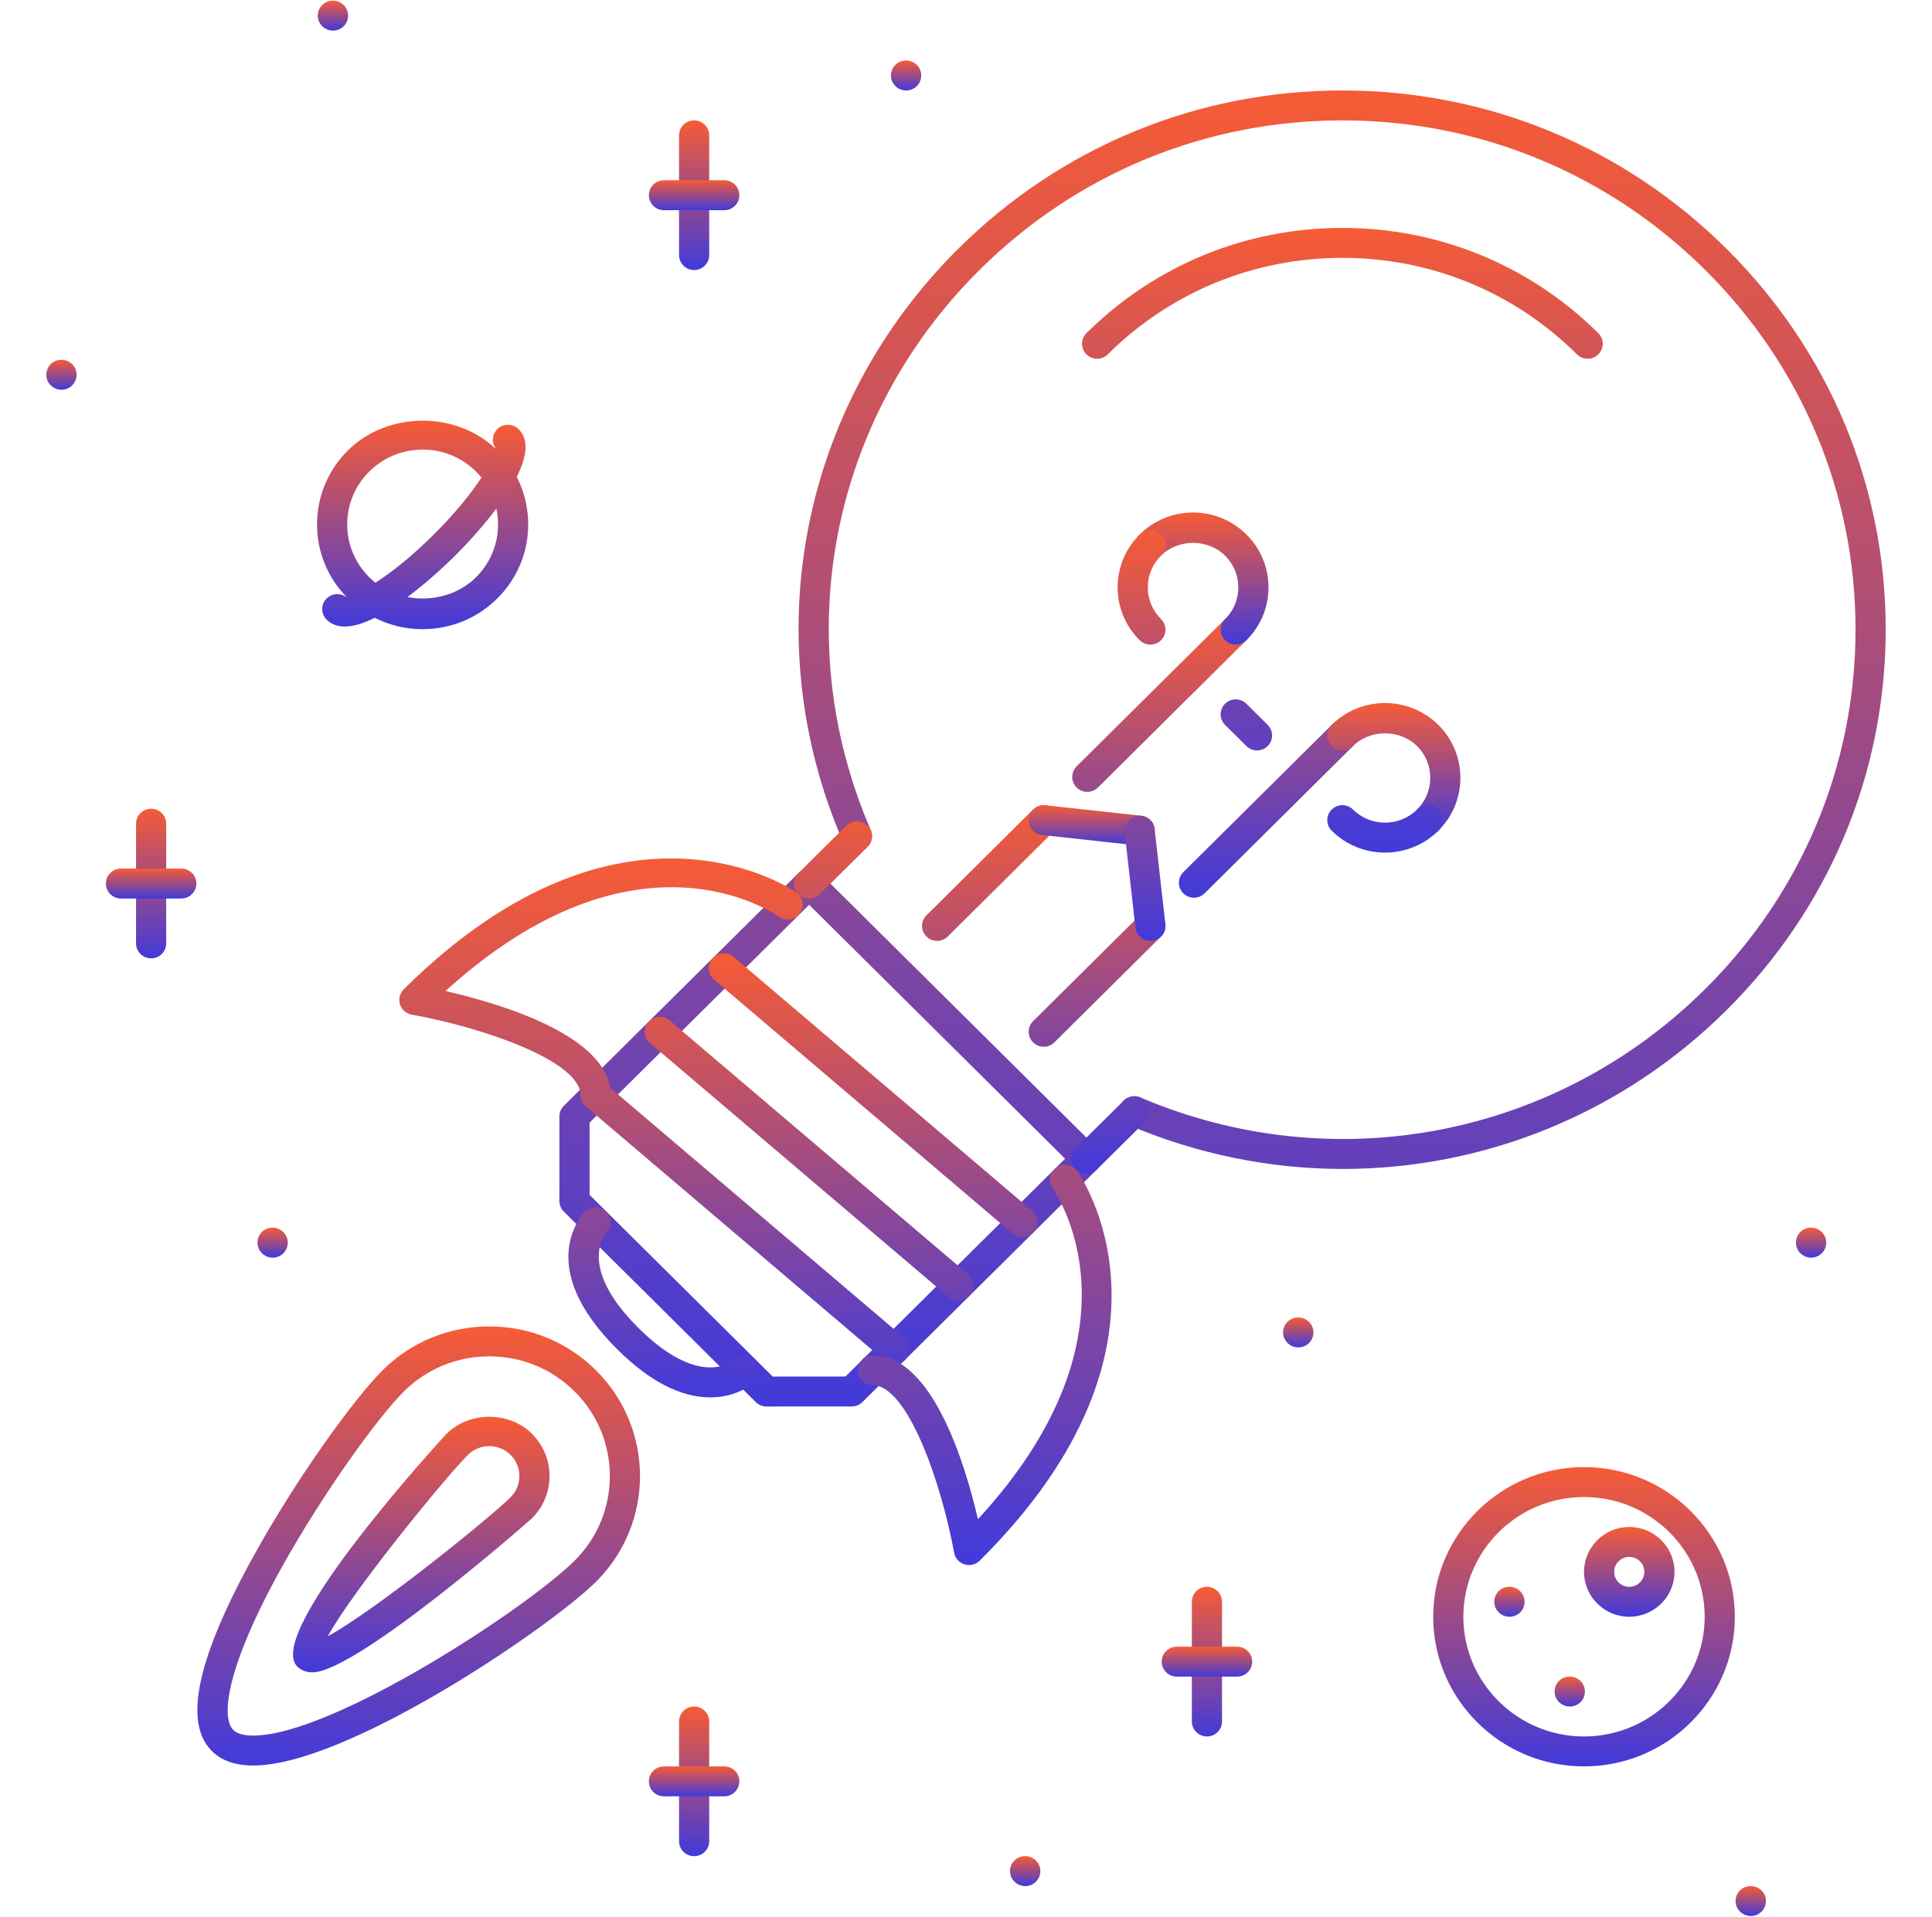 <svg width="129" height="128" viewBox="0 0 129 128" fill="none" xmlns="http://www.w3.org/2000/svg">
<path d="M89.673 78.064C84.852 78.064 79.984 77.1 75.343 75.121C75.098 75.017 74.904 74.82 74.805 74.574C74.706 74.328 74.709 74.053 74.814 73.809C75.035 73.302 75.625 73.072 76.138 73.287C89.067 78.798 103.867 75.96 113.842 66.061C120.323 59.629 123.894 51.097 123.894 42.035C123.894 32.975 120.324 24.443 113.843 18.014C107.36 11.582 98.76 8.039 89.63 8.039C80.499 8.039 71.899 11.582 65.418 18.014C55.432 27.922 52.578 42.615 58.149 55.449C58.247 55.691 58.246 55.962 58.145 56.203C58.045 56.444 57.854 56.637 57.612 56.74C57.37 56.843 57.098 56.849 56.852 56.755C56.607 56.661 56.408 56.476 56.298 56.239C50.4 42.649 53.421 27.09 63.994 16.601C70.857 9.791 79.96 6.041 89.63 6.041C99.299 6.041 108.404 9.791 115.267 16.601C122.128 23.408 125.908 32.442 125.908 42.036C125.908 51.631 122.128 60.665 115.265 67.475C108.285 74.403 99.071 78.064 89.673 78.064ZM51.177 93.928C51.045 93.928 50.914 93.902 50.792 93.852C50.67 93.802 50.559 93.728 50.465 93.635L37.646 80.913C37.553 80.821 37.478 80.711 37.428 80.589C37.377 80.468 37.351 80.338 37.351 80.207V74.555C37.351 74.424 37.377 74.294 37.428 74.173C37.478 74.051 37.553 73.941 37.646 73.849L53.313 58.303C53.407 58.21 53.518 58.137 53.64 58.086C53.762 58.036 53.893 58.01 54.025 58.01C54.158 58.01 54.288 58.036 54.411 58.086C54.533 58.137 54.644 58.21 54.737 58.303L73.252 76.675C73.346 76.767 73.42 76.878 73.471 76.999C73.522 77.12 73.548 77.25 73.548 77.381C73.548 77.513 73.522 77.642 73.471 77.764C73.42 77.885 73.346 77.995 73.252 78.088L57.584 93.631C57.395 93.819 57.139 93.924 56.873 93.924L51.178 93.928L51.177 93.928ZM39.365 79.793L51.594 91.929L56.455 91.925L71.117 77.381L54.026 60.422L39.366 74.969V79.793H39.365Z" fill="url(#paint0_linear_18_238)"/>
<path d="M63.996 86.862C63.755 86.863 63.523 86.777 63.341 86.621L43.401 69.66C43.3 69.575 43.218 69.471 43.158 69.354C43.098 69.237 43.062 69.11 43.051 68.979C43.041 68.848 43.057 68.717 43.098 68.592C43.14 68.468 43.205 68.352 43.291 68.253C43.377 68.153 43.482 68.071 43.6 68.012C43.718 67.953 43.847 67.917 43.979 67.907C44.11 67.897 44.243 67.913 44.369 67.954C44.494 67.995 44.61 68.06 44.711 68.145L64.651 85.106C64.752 85.191 64.834 85.295 64.894 85.412C64.954 85.529 64.99 85.656 65 85.787C65.01 85.918 64.995 86.049 64.953 86.174C64.912 86.298 64.847 86.414 64.76 86.513C64.666 86.623 64.549 86.711 64.417 86.772C64.285 86.832 64.141 86.863 63.996 86.862ZM68.269 82.624C68.028 82.624 67.795 82.538 67.614 82.381L47.673 65.42C47.572 65.335 47.49 65.231 47.43 65.114C47.37 64.996 47.334 64.869 47.324 64.738C47.314 64.607 47.33 64.476 47.371 64.351C47.412 64.226 47.478 64.111 47.564 64.011C47.65 63.912 47.755 63.83 47.873 63.77C47.99 63.711 48.119 63.675 48.251 63.665C48.383 63.655 48.515 63.671 48.641 63.712C48.767 63.752 48.883 63.818 48.983 63.903L68.923 80.867C69.024 80.952 69.106 81.056 69.166 81.173C69.226 81.29 69.262 81.417 69.272 81.548C69.282 81.678 69.266 81.81 69.225 81.934C69.183 82.059 69.118 82.174 69.032 82.273C68.938 82.384 68.821 82.472 68.689 82.533C68.558 82.593 68.414 82.624 68.269 82.624ZM59.723 91.102C59.482 91.103 59.249 91.017 59.068 90.86L39.127 73.899C39.027 73.814 38.944 73.71 38.884 73.593C38.825 73.476 38.788 73.349 38.778 73.218C38.768 73.087 38.784 72.956 38.825 72.831C38.867 72.707 38.932 72.591 39.018 72.492C39.104 72.392 39.209 72.31 39.327 72.251C39.445 72.192 39.574 72.156 39.706 72.146C39.837 72.136 39.97 72.152 40.096 72.193C40.221 72.234 40.337 72.299 40.438 72.385L60.378 89.345C60.478 89.43 60.561 89.534 60.621 89.651C60.681 89.768 60.717 89.895 60.727 90.026C60.737 90.157 60.721 90.288 60.68 90.413C60.639 90.538 60.573 90.653 60.487 90.752C60.393 90.862 60.276 90.951 60.144 91.011C60.012 91.071 59.868 91.102 59.723 91.102ZM47.421 93.319C45.449 93.319 43.361 92.238 41.206 90.099C35.576 84.505 38.924 81.058 39.069 80.913C39.258 80.731 39.511 80.628 39.775 80.629C40.039 80.629 40.292 80.732 40.48 80.916C40.668 81.099 40.776 81.349 40.78 81.61C40.785 81.872 40.686 82.125 40.504 82.315C40.399 82.43 38.513 84.594 42.631 88.685C46.779 92.803 48.963 90.879 49.054 90.797C49.454 90.426 50.088 90.434 50.471 90.828C50.852 91.222 50.854 91.835 50.465 92.222C50.365 92.321 49.438 93.197 47.772 93.307C47.656 93.315 47.539 93.319 47.421 93.319Z" fill="url(#paint1_linear_18_238)"/>
<path d="M64.7 104.518C64.6 104.518 64.499 104.503 64.399 104.471C64.224 104.417 64.067 104.316 63.946 104.18C63.824 104.044 63.742 103.877 63.709 103.698C62.862 99.065 60.617 92.528 58.278 92.503C58.146 92.501 58.015 92.474 57.893 92.423C57.772 92.371 57.661 92.296 57.569 92.202C57.476 92.108 57.403 91.997 57.354 91.876C57.305 91.754 57.28 91.623 57.282 91.492C57.287 90.939 57.751 90.454 58.3 90.504C62.242 90.547 64.423 97.695 65.297 101.454C76.99 88.773 70.369 79.477 70.299 79.382C70.141 79.168 70.075 78.9 70.115 78.638C70.156 78.376 70.299 78.141 70.514 77.984C70.963 77.654 71.593 77.756 71.923 78.198C72.005 78.312 80.098 89.657 65.412 104.225C65.319 104.318 65.208 104.392 65.086 104.442C64.963 104.492 64.832 104.518 64.7 104.518ZM39.776 74.133C39.511 74.133 39.256 74.03 39.068 73.845C38.879 73.66 38.772 73.409 38.768 73.146C38.744 70.825 32.157 68.598 27.488 67.759C27.307 67.726 27.139 67.645 27.001 67.524C26.863 67.403 26.762 67.248 26.707 67.073C26.652 66.899 26.646 66.714 26.69 66.537C26.734 66.36 26.826 66.198 26.956 66.069C41.637 51.498 53.075 59.525 53.187 59.606C53.402 59.763 53.545 59.997 53.586 60.258C53.626 60.519 53.561 60.786 53.404 60.999C53.247 61.213 53.011 61.356 52.747 61.398C52.484 61.439 52.215 61.376 51.998 61.221C51.605 60.94 42.453 54.63 29.747 66.182C33.536 67.049 40.741 69.213 40.783 73.122C40.784 73.254 40.76 73.384 40.711 73.506C40.661 73.628 40.588 73.739 40.496 73.833C40.403 73.927 40.293 74.001 40.171 74.053C40.05 74.105 39.919 74.132 39.786 74.133H39.776Z" fill="url(#paint2_linear_18_238)"/>
<path d="M54.025 60.009C53.893 60.009 53.761 59.983 53.639 59.933C53.517 59.882 53.406 59.808 53.312 59.715C53.219 59.622 53.145 59.512 53.094 59.391C53.044 59.269 53.018 59.139 53.018 59.008C53.018 58.877 53.044 58.747 53.095 58.626C53.146 58.505 53.221 58.395 53.314 58.302L56.513 55.136C56.907 54.748 57.544 54.746 57.937 55.138C58.03 55.231 58.104 55.341 58.154 55.463C58.205 55.584 58.231 55.714 58.231 55.845C58.23 55.976 58.204 56.106 58.153 56.227C58.103 56.349 58.028 56.459 57.935 56.551L54.736 59.717C54.643 59.81 54.532 59.883 54.41 59.933C54.288 59.983 54.157 60.009 54.025 60.009ZM72.54 78.38C72.408 78.38 72.277 78.355 72.155 78.304C72.033 78.254 71.922 78.18 71.829 78.088C71.735 77.995 71.661 77.885 71.61 77.763C71.56 77.642 71.534 77.512 71.534 77.381C71.534 77.25 71.56 77.12 71.61 76.999C71.661 76.877 71.735 76.767 71.829 76.674L75.031 73.501C75.22 73.314 75.476 73.208 75.743 73.208C76.01 73.208 76.266 73.314 76.455 73.501C76.644 73.688 76.75 73.942 76.75 74.207C76.75 74.472 76.644 74.727 76.455 74.914L73.252 78.088C73.159 78.18 73.048 78.254 72.926 78.305C72.804 78.355 72.673 78.38 72.54 78.38ZM62.57 62.835C62.371 62.835 62.176 62.776 62.01 62.666C61.844 62.557 61.715 62.401 61.639 62.218C61.563 62.035 61.543 61.834 61.582 61.641C61.621 61.447 61.717 61.269 61.858 61.129L68.978 54.062C69.167 53.874 69.423 53.769 69.691 53.769C69.957 53.769 70.214 53.874 70.403 54.062C70.591 54.249 70.697 54.503 70.697 54.768C70.697 55.033 70.591 55.287 70.403 55.475L63.282 62.542C63.188 62.635 63.078 62.709 62.955 62.759C62.833 62.809 62.702 62.835 62.57 62.835ZM69.691 69.902C69.558 69.902 69.427 69.876 69.305 69.826C69.183 69.776 69.072 69.702 68.979 69.609C68.885 69.516 68.811 69.406 68.76 69.285C68.71 69.164 68.683 69.034 68.683 68.903C68.683 68.772 68.71 68.642 68.76 68.52C68.811 68.399 68.885 68.289 68.979 68.196L76.101 61.129C76.194 61.036 76.305 60.962 76.428 60.912C76.55 60.862 76.681 60.836 76.813 60.836C76.945 60.836 77.076 60.862 77.198 60.912C77.32 60.962 77.431 61.036 77.525 61.129C77.618 61.221 77.693 61.332 77.743 61.453C77.794 61.574 77.82 61.704 77.82 61.835C77.82 61.967 77.794 62.096 77.743 62.218C77.693 62.339 77.618 62.449 77.525 62.542L70.403 69.609C70.309 69.702 70.198 69.776 70.076 69.826C69.954 69.876 69.823 69.902 69.691 69.902Z" fill="url(#paint3_linear_18_238)"/>
<path d="M76.093 56.468C76.057 56.468 76.02 56.466 75.983 56.462L69.581 55.762C69.315 55.733 69.072 55.6 68.905 55.393C68.738 55.187 68.66 54.922 68.689 54.659C68.75 54.112 69.252 53.722 69.8 53.775L76.203 54.476C76.469 54.505 76.712 54.637 76.879 54.844C77.046 55.051 77.123 55.315 77.094 55.578C77.067 55.823 76.95 56.049 76.765 56.213C76.58 56.377 76.341 56.468 76.093 56.468Z" fill="url(#paint4_linear_18_238)"/>
<path d="M76.813 62.835C76.565 62.835 76.326 62.744 76.141 62.58C75.957 62.417 75.839 62.191 75.812 61.947L75.092 55.58C75.062 55.317 75.139 55.053 75.306 54.845C75.473 54.638 75.716 54.505 75.981 54.476C76.538 54.421 77.033 54.81 77.094 55.358L77.814 61.724C77.83 61.864 77.815 62.005 77.772 62.139C77.729 62.273 77.658 62.397 77.563 62.501C77.469 62.606 77.353 62.69 77.224 62.747C77.094 62.805 76.954 62.835 76.813 62.835ZM72.598 52.883C72.398 52.883 72.204 52.825 72.038 52.715C71.872 52.605 71.743 52.449 71.667 52.266C71.591 52.084 71.571 51.883 71.61 51.689C71.649 51.495 71.745 51.317 71.886 51.177L81.797 41.344C81.987 41.161 82.242 41.06 82.506 41.062C82.771 41.064 83.024 41.169 83.211 41.355C83.398 41.54 83.504 41.791 83.506 42.054C83.508 42.316 83.406 42.569 83.221 42.757L73.31 52.59C73.216 52.683 73.105 52.757 72.983 52.807C72.861 52.858 72.73 52.883 72.598 52.883Z" fill="url(#paint5_linear_18_238)"/>
<path d="M82.509 43.05C82.31 43.05 82.115 42.992 81.95 42.882C81.784 42.772 81.655 42.616 81.579 42.433C81.502 42.251 81.483 42.05 81.521 41.856C81.56 41.662 81.656 41.484 81.797 41.344C82.079 41.066 82.302 40.736 82.454 40.372C82.606 40.008 82.684 39.618 82.683 39.224C82.683 38.423 82.368 37.671 81.797 37.106C80.657 35.973 78.666 35.97 77.525 37.105C77.336 37.292 77.08 37.397 76.813 37.398C76.546 37.398 76.29 37.293 76.101 37.106C75.912 36.919 75.806 36.664 75.806 36.399C75.806 36.134 75.912 35.88 76.101 35.692C76.567 35.226 77.122 34.857 77.733 34.606C78.344 34.355 79 34.226 79.661 34.228C81.007 34.228 82.269 34.748 83.222 35.692C84.174 36.635 84.697 37.889 84.697 39.224C84.697 40.559 84.174 41.813 83.222 42.757C83.128 42.85 83.017 42.924 82.895 42.974C82.773 43.024 82.642 43.05 82.509 43.05Z" fill="url(#paint6_linear_18_238)"/>
<path d="M76.813 43.05C76.546 43.05 76.29 42.945 76.101 42.758C75.149 41.814 74.624 40.559 74.624 39.225C74.624 37.891 75.149 36.636 76.101 35.691C76.194 35.596 76.305 35.52 76.428 35.467C76.551 35.415 76.683 35.388 76.817 35.386C76.951 35.385 77.084 35.411 77.207 35.461C77.331 35.512 77.444 35.586 77.538 35.68C77.633 35.774 77.708 35.886 77.758 36.008C77.809 36.131 77.834 36.263 77.833 36.396C77.832 36.529 77.804 36.66 77.751 36.782C77.698 36.904 77.621 37.014 77.525 37.106C76.954 37.672 76.638 38.425 76.638 39.225C76.638 40.025 76.954 40.778 77.525 41.343C77.665 41.483 77.761 41.661 77.8 41.855C77.839 42.049 77.819 42.25 77.743 42.432C77.666 42.615 77.537 42.771 77.372 42.881C77.207 42.991 77.012 43.05 76.813 43.05ZM79.72 59.95C79.521 59.95 79.326 59.892 79.16 59.782C78.995 59.672 78.866 59.516 78.789 59.334C78.713 59.151 78.693 58.95 78.732 58.756C78.771 58.562 78.867 58.384 79.008 58.245L88.918 48.41C89.011 48.317 89.122 48.243 89.245 48.193C89.367 48.143 89.498 48.117 89.63 48.117C89.762 48.117 89.893 48.143 90.015 48.193C90.137 48.243 90.248 48.317 90.342 48.41C90.435 48.502 90.51 48.613 90.56 48.734C90.611 48.855 90.637 48.985 90.637 49.116C90.637 49.248 90.611 49.377 90.56 49.499C90.51 49.62 90.435 49.73 90.342 49.823L80.432 59.657C80.339 59.75 80.228 59.824 80.106 59.874C79.983 59.925 79.852 59.95 79.72 59.95Z" fill="url(#paint7_linear_18_238)"/>
<path d="M95.328 55.767C95.129 55.768 94.934 55.709 94.768 55.599C94.602 55.489 94.473 55.333 94.397 55.151C94.321 54.968 94.301 54.767 94.34 54.573C94.379 54.38 94.475 54.201 94.616 54.062C95.794 52.894 95.794 50.992 94.614 49.822C93.473 48.691 91.484 48.691 90.342 49.822C90.153 50.01 89.897 50.115 89.63 50.115C89.363 50.115 89.107 50.01 88.918 49.822C88.729 49.635 88.623 49.381 88.623 49.116C88.623 48.851 88.729 48.597 88.918 48.41C90.881 46.462 94.077 46.462 96.04 48.41C98.001 50.358 98.001 53.528 96.04 55.475C95.947 55.568 95.835 55.642 95.713 55.692C95.591 55.742 95.46 55.768 95.328 55.767Z" fill="url(#paint8_linear_18_238)"/>
<path d="M92.478 56.937C91.817 56.938 91.162 56.809 90.551 56.558C89.94 56.307 89.385 55.939 88.918 55.475C88.824 55.382 88.75 55.272 88.699 55.151C88.649 55.03 88.623 54.9 88.623 54.769C88.623 54.637 88.649 54.507 88.699 54.386C88.75 54.265 88.824 54.155 88.918 54.062C89.011 53.969 89.122 53.895 89.244 53.845C89.367 53.795 89.498 53.769 89.63 53.769C89.762 53.769 89.893 53.795 90.015 53.845C90.137 53.895 90.248 53.969 90.342 54.062C91.52 55.231 93.438 55.231 94.616 54.062C94.709 53.969 94.82 53.895 94.942 53.845C95.064 53.795 95.195 53.769 95.328 53.769C95.46 53.769 95.591 53.795 95.713 53.845C95.835 53.895 95.946 53.969 96.04 54.062C96.133 54.155 96.208 54.265 96.258 54.386C96.309 54.507 96.335 54.637 96.335 54.769C96.335 54.9 96.309 55.03 96.258 55.151C96.208 55.272 96.133 55.382 96.04 55.475C95.572 55.939 95.017 56.308 94.406 56.558C93.795 56.809 93.14 56.938 92.478 56.937ZM83.933 50.115C83.801 50.115 83.67 50.09 83.548 50.039C83.426 49.989 83.315 49.916 83.221 49.822L81.797 48.41C81.704 48.317 81.63 48.207 81.579 48.085C81.528 47.964 81.502 47.834 81.502 47.703C81.502 47.572 81.528 47.442 81.579 47.321C81.63 47.199 81.704 47.089 81.797 46.996C81.891 46.904 82.002 46.83 82.124 46.78C82.246 46.73 82.377 46.704 82.509 46.704C82.642 46.704 82.773 46.73 82.895 46.78C83.017 46.83 83.128 46.904 83.221 46.996L84.645 48.41C84.786 48.549 84.882 48.727 84.921 48.921C84.96 49.115 84.94 49.316 84.864 49.498C84.788 49.681 84.659 49.837 84.493 49.947C84.327 50.057 84.133 50.115 83.933 50.115ZM73.252 23.958C73.053 23.958 72.858 23.9 72.693 23.79C72.527 23.68 72.398 23.524 72.322 23.341C72.246 23.159 72.226 22.958 72.264 22.764C72.303 22.57 72.399 22.392 72.54 22.253C77.108 17.718 83.178 15.221 89.63 15.221C96.081 15.221 102.152 17.718 106.721 22.253C106.814 22.345 106.889 22.455 106.939 22.577C106.99 22.698 107.016 22.828 107.016 22.959C107.016 23.09 106.99 23.22 106.939 23.341C106.889 23.463 106.814 23.573 106.721 23.666C106.627 23.758 106.516 23.832 106.394 23.882C106.272 23.933 106.141 23.958 106.009 23.958C105.877 23.958 105.746 23.933 105.623 23.882C105.501 23.832 105.39 23.758 105.297 23.666C101.109 19.509 95.544 17.22 89.63 17.22C83.717 17.22 78.152 19.509 73.964 23.666C73.871 23.759 73.76 23.832 73.638 23.882C73.516 23.933 73.385 23.958 73.252 23.958Z" fill="url(#paint9_linear_18_238)"/>
<path d="M20.854 111.681C20.348 111.681 20.028 111.468 19.849 111.291C17.574 109.032 29.692 95.874 29.82 95.747C31.34 94.236 33.994 94.236 35.516 95.747C37.086 97.304 37.086 99.841 35.516 101.399C35.413 101.501 23.823 111.681 20.854 111.681ZM32.668 96.575C32.404 96.573 32.141 96.625 31.897 96.725C31.652 96.826 31.43 96.974 31.244 97.16C29.788 98.604 23.566 106.208 21.888 109.269C24.973 107.606 32.637 101.43 34.092 99.986C34.876 99.207 34.876 97.939 34.092 97.16C33.906 96.974 33.684 96.826 33.439 96.725C33.195 96.625 32.933 96.574 32.668 96.575Z" fill="url(#paint10_linear_18_238)"/>
<path d="M16.91 117.903C15.723 117.903 14.795 117.581 14.153 116.943C12.217 115.024 13.158 110.707 17.025 103.745C19.915 98.542 23.699 93.342 25.547 91.508C27.449 89.618 29.977 88.58 32.667 88.58C35.358 88.58 37.887 89.618 39.789 91.508C43.715 95.403 43.715 101.743 39.789 105.638C36.708 108.695 23.182 117.903 16.91 117.903ZM32.667 90.579C30.515 90.579 28.492 91.41 26.971 92.921C25.212 94.665 21.505 99.818 18.789 104.709C15.086 111.376 14.744 114.704 15.577 115.529C15.829 115.779 16.277 115.904 16.91 115.904C22.197 115.904 35.14 107.426 38.364 104.225C41.505 101.108 41.505 96.037 38.364 92.921C36.843 91.41 34.82 90.579 32.667 90.579Z" fill="url(#paint11_linear_18_238)"/>
<path d="M104.819 113.964C104.262 113.964 103.8 113.517 103.8 112.965C103.8 112.413 104.24 111.966 104.799 111.966H104.819C105.086 111.966 105.342 112.071 105.53 112.259C105.719 112.446 105.825 112.7 105.826 112.965C105.825 113.23 105.719 113.484 105.53 113.671C105.342 113.859 105.086 113.964 104.819 113.964Z" fill="url(#paint12_linear_18_238)"/>
<path d="M22.236 2.044C21.68 2.044 21.219 1.597 21.219 1.045C21.219 0.493 21.66 0.046 22.216 0.046H22.236C22.793 0.046 23.243 0.493 23.243 1.045C23.243 1.597 22.793 2.044 22.236 2.044Z" fill="url(#paint13_linear_18_238)"/>
<path d="M60.506 6.042C59.95 6.042 59.489 5.595 59.489 5.042C59.489 4.49 59.929 4.043 60.486 4.043H60.506C60.638 4.043 60.769 4.068 60.891 4.119C61.013 4.169 61.124 4.242 61.218 4.335C61.312 4.428 61.386 4.538 61.436 4.659C61.487 4.781 61.513 4.911 61.513 5.042C61.513 5.173 61.487 5.303 61.436 5.425C61.386 5.546 61.312 5.656 61.218 5.749C61.124 5.842 61.013 5.915 60.891 5.966C60.769 6.016 60.638 6.042 60.506 6.042Z" fill="url(#paint14_linear_18_238)"/>
<path d="M4.108 26.027C3.553 26.027 3.092 25.58 3.092 25.028C3.092 24.476 3.532 24.029 4.089 24.029H4.108C4.241 24.028 4.372 24.054 4.494 24.104C4.616 24.155 4.727 24.228 4.821 24.321C4.914 24.414 4.988 24.524 5.039 24.645C5.09 24.767 5.116 24.896 5.115 25.028C5.116 25.159 5.09 25.289 5.039 25.41C4.988 25.532 4.914 25.642 4.821 25.735C4.727 25.827 4.616 25.901 4.494 25.951C4.372 26.001 4.241 26.027 4.108 26.027Z" fill="url(#paint15_linear_18_238)"/>
<path d="M18.208 83.986C17.652 83.986 17.191 83.539 17.191 82.986C17.191 82.434 17.631 81.987 18.188 81.987H18.208C18.34 81.987 18.471 82.013 18.593 82.063C18.715 82.113 18.826 82.187 18.92 82.279C19.013 82.372 19.087 82.483 19.138 82.604C19.189 82.725 19.215 82.855 19.215 82.986C19.215 83.118 19.189 83.248 19.138 83.369C19.088 83.49 19.013 83.6 18.92 83.693C18.826 83.786 18.715 83.86 18.593 83.91C18.471 83.96 18.34 83.986 18.208 83.986Z" fill="url(#paint16_linear_18_238)"/>
<path d="M68.457 125.956C67.9 125.956 67.438 125.509 67.438 124.956C67.438 124.404 67.879 123.957 68.437 123.957H68.457C68.724 123.957 68.98 124.063 69.169 124.25C69.358 124.437 69.464 124.691 69.464 124.956C69.464 125.221 69.358 125.476 69.169 125.663C68.98 125.85 68.724 125.956 68.457 125.956Z" fill="url(#paint17_linear_18_238)"/>
<path d="M116.904 127.954C116.347 127.954 115.885 127.507 115.885 126.955C115.885 126.403 116.325 125.956 116.884 125.956H116.904C117.458 125.956 117.911 126.403 117.911 126.955C117.911 127.507 117.458 127.954 116.904 127.954Z" fill="url(#paint18_linear_18_238)"/>
<path d="M86.691 89.981C86.135 89.981 85.672 89.534 85.672 88.982C85.672 88.43 86.113 87.983 86.671 87.983H86.691C86.958 87.983 87.214 88.088 87.403 88.276C87.592 88.463 87.698 88.717 87.698 88.982C87.698 89.247 87.592 89.501 87.403 89.689C87.214 89.876 86.958 89.981 86.691 89.981Z" fill="url(#paint19_linear_18_238)"/>
<path d="M120.932 83.986C120.376 83.986 119.914 83.539 119.914 82.986C119.914 82.434 120.354 81.987 120.913 81.987H120.932C121.199 81.987 121.455 82.093 121.644 82.28C121.833 82.467 121.939 82.721 121.94 82.986C121.939 83.251 121.833 83.505 121.644 83.693C121.455 83.88 121.199 83.986 120.932 83.986Z" fill="url(#paint20_linear_18_238)"/>
<path d="M100.791 107.969C100.234 107.969 99.772 107.522 99.772 106.969C99.772 106.417 100.212 105.97 100.771 105.97H100.791C101.058 105.97 101.314 106.076 101.502 106.263C101.691 106.45 101.797 106.704 101.797 106.969C101.797 107.234 101.691 107.488 101.502 107.676C101.314 107.863 101.058 107.968 100.791 107.969Z" fill="url(#paint21_linear_18_238)"/>
<path d="M105.765 117.961C100.212 117.961 95.694 113.478 95.694 107.969C95.694 102.459 100.212 97.975 105.765 97.975C111.317 97.975 115.836 102.459 115.836 107.969C115.836 113.478 111.317 117.961 105.765 117.961ZM105.765 99.974C101.321 99.974 97.708 103.561 97.708 107.969C97.708 112.375 101.321 115.963 105.765 115.963C110.208 115.963 113.822 112.375 113.822 107.969C113.822 103.561 110.208 99.974 105.765 99.974Z" fill="url(#paint22_linear_18_238)"/>
<path d="M108.786 107.969C107.12 107.969 105.765 106.624 105.765 104.971C105.765 103.318 107.12 101.973 108.786 101.973C110.452 101.973 111.807 103.318 111.807 104.971C111.807 106.624 110.452 107.969 108.786 107.969ZM108.786 103.971C108.23 103.971 107.779 104.42 107.779 104.971C107.779 105.521 108.23 105.97 108.786 105.97C109.343 105.97 109.793 105.521 109.793 104.971C109.793 104.706 109.687 104.452 109.498 104.264C109.309 104.077 109.053 103.972 108.786 103.971Z" fill="url(#paint23_linear_18_238)"/>
<path d="M80.588 115.963C80.455 115.963 80.324 115.937 80.202 115.887C80.08 115.837 79.969 115.763 79.875 115.67C79.782 115.578 79.707 115.468 79.657 115.346C79.606 115.225 79.58 115.095 79.58 114.964V106.969C79.58 106.417 80.031 105.97 80.588 105.97C81.144 105.97 81.594 106.417 81.594 106.969V114.964C81.594 115.095 81.569 115.225 81.518 115.346C81.467 115.467 81.393 115.578 81.3 115.67C81.206 115.763 81.095 115.837 80.973 115.887C80.851 115.937 80.72 115.963 80.588 115.963Z" fill="url(#paint24_linear_18_238)"/>
<path d="M82.602 111.966H78.574C78.441 111.966 78.31 111.94 78.188 111.89C78.066 111.84 77.955 111.766 77.861 111.673C77.768 111.58 77.694 111.47 77.643 111.349C77.592 111.228 77.566 111.098 77.566 110.967C77.566 110.835 77.592 110.705 77.643 110.584C77.694 110.463 77.768 110.353 77.861 110.26C77.955 110.167 78.066 110.093 78.188 110.043C78.31 109.993 78.441 109.967 78.574 109.967H82.602C82.734 109.967 82.865 109.993 82.987 110.043C83.11 110.093 83.221 110.167 83.314 110.26C83.408 110.353 83.482 110.463 83.532 110.584C83.583 110.705 83.609 110.835 83.609 110.967C83.609 111.098 83.583 111.228 83.532 111.349C83.482 111.47 83.408 111.58 83.314 111.673C83.221 111.766 83.11 111.84 82.987 111.89C82.865 111.94 82.734 111.966 82.602 111.966Z" fill="url(#paint25_linear_18_238)"/>
<path d="M46.346 123.957C46.214 123.957 46.083 123.931 45.961 123.881C45.839 123.831 45.727 123.758 45.634 123.665C45.54 123.572 45.466 123.462 45.416 123.34C45.365 123.219 45.339 123.089 45.339 122.958V114.963C45.339 114.832 45.365 114.702 45.416 114.581C45.466 114.46 45.54 114.349 45.634 114.257C45.727 114.164 45.838 114.09 45.961 114.04C46.083 113.99 46.214 113.964 46.346 113.964C46.478 113.964 46.609 113.99 46.732 114.04C46.854 114.09 46.965 114.164 47.059 114.257C47.152 114.349 47.226 114.46 47.277 114.581C47.328 114.702 47.353 114.832 47.353 114.963V122.958C47.353 123.089 47.328 123.219 47.277 123.34C47.226 123.462 47.152 123.572 47.059 123.665C46.965 123.758 46.854 123.831 46.732 123.881C46.609 123.932 46.478 123.957 46.346 123.957Z" fill="url(#paint26_linear_18_238)"/>
<path d="M48.361 119.96H44.332C44.2 119.96 44.069 119.934 43.947 119.884C43.824 119.834 43.713 119.76 43.62 119.668C43.526 119.575 43.452 119.465 43.401 119.343C43.351 119.222 43.325 119.092 43.325 118.961C43.325 118.829 43.351 118.7 43.401 118.578C43.452 118.457 43.526 118.347 43.62 118.254C43.713 118.161 43.824 118.088 43.947 118.037C44.069 117.987 44.2 117.961 44.332 117.961H48.361C48.493 117.961 48.624 117.987 48.746 118.037C48.868 118.088 48.979 118.161 49.073 118.254C49.166 118.347 49.24 118.457 49.291 118.578C49.342 118.7 49.368 118.829 49.367 118.961C49.368 119.092 49.342 119.222 49.291 119.343C49.24 119.465 49.166 119.575 49.073 119.668C48.979 119.76 48.868 119.834 48.746 119.884C48.624 119.934 48.493 119.96 48.361 119.96Z" fill="url(#paint27_linear_18_238)"/>
<path d="M46.346 18.033C46.214 18.033 46.083 18.007 45.961 17.957C45.838 17.907 45.727 17.833 45.634 17.74C45.54 17.648 45.466 17.537 45.416 17.416C45.365 17.295 45.339 17.165 45.339 17.034V9.039C45.339 8.908 45.365 8.778 45.416 8.657C45.466 8.535 45.54 8.425 45.634 8.332C45.727 8.24 45.838 8.166 45.961 8.116C46.083 8.066 46.214 8.04 46.346 8.04C46.478 8.04 46.609 8.065 46.732 8.116C46.854 8.166 46.965 8.239 47.059 8.332C47.152 8.425 47.226 8.535 47.277 8.657C47.328 8.778 47.354 8.908 47.353 9.039V17.034C47.353 17.165 47.328 17.295 47.277 17.416C47.226 17.537 47.152 17.648 47.059 17.74C46.965 17.833 46.854 17.907 46.732 17.957C46.609 18.007 46.478 18.033 46.346 18.033Z" fill="url(#paint28_linear_18_238)"/>
<path d="M48.361 14.036H44.332C44.2 14.036 44.069 14.01 43.947 13.96C43.824 13.91 43.713 13.836 43.62 13.743C43.526 13.65 43.452 13.54 43.401 13.419C43.351 13.298 43.325 13.168 43.325 13.037C43.325 12.905 43.351 12.775 43.401 12.654C43.452 12.533 43.526 12.423 43.62 12.33C43.713 12.237 43.824 12.163 43.947 12.113C44.069 12.063 44.2 12.037 44.332 12.037H48.361C48.493 12.037 48.624 12.063 48.746 12.113C48.868 12.163 48.979 12.237 49.073 12.33C49.166 12.423 49.24 12.533 49.291 12.654C49.342 12.775 49.368 12.905 49.367 13.037C49.368 13.168 49.342 13.298 49.291 13.419C49.24 13.54 49.166 13.65 49.073 13.743C48.979 13.836 48.868 13.91 48.746 13.96C48.624 14.01 48.493 14.036 48.361 14.036Z" fill="url(#paint29_linear_18_238)"/>
<path d="M10.091 64C9.959 64 9.828 63.974 9.706 63.924C9.583 63.874 9.472 63.8 9.379 63.708C9.285 63.615 9.211 63.505 9.161 63.383C9.11 63.262 9.084 63.132 9.084 63.001V55.006C9.084 54.454 9.534 54.007 10.091 54.007C10.648 54.007 11.098 54.454 11.098 55.006V63.001C11.098 63.132 11.072 63.262 11.022 63.383C10.971 63.505 10.897 63.615 10.803 63.708C10.71 63.8 10.599 63.874 10.476 63.924C10.354 63.974 10.223 64 10.091 64Z" fill="url(#paint30_linear_18_238)"/>
<path d="M12.105 60.003H8.077C7.52 60.003 7.07 59.556 7.07 59.004C7.07 58.451 7.52 58.004 8.077 58.004H12.105C12.662 58.004 13.112 58.451 13.112 59.004C13.112 59.556 12.662 60.003 12.105 60.003Z" fill="url(#paint31_linear_18_238)"/>
<path d="M28.219 42.016C26.335 42.016 24.565 41.288 23.235 39.966C21.903 38.645 21.169 36.888 21.169 35.02C21.169 33.152 21.903 31.395 23.235 30.075C25.896 27.433 30.542 27.433 33.203 30.075C34.535 31.395 35.268 33.152 35.268 35.02C35.268 36.889 34.535 38.645 33.203 39.966C31.872 41.288 30.102 42.016 28.219 42.016ZM28.219 30.024C27.557 30.023 26.902 30.151 26.291 30.402C25.68 30.654 25.125 31.023 24.659 31.488C24.189 31.951 23.818 32.501 23.564 33.107C23.311 33.714 23.182 34.364 23.183 35.02C23.183 36.355 23.708 37.609 24.659 38.553C26.561 40.441 29.877 40.441 31.779 38.553C32.248 38.09 32.62 37.54 32.873 36.933C33.127 36.327 33.256 35.676 33.254 35.02C33.254 33.686 32.73 32.431 31.779 31.488C31.312 31.023 30.758 30.654 30.147 30.402C29.535 30.151 28.88 30.023 28.219 30.024Z" fill="url(#paint32_linear_18_238)"/>
<path d="M23.015 41.84C22.547 41.84 22.135 41.702 21.809 41.379C21.716 41.286 21.641 41.176 21.591 41.055C21.54 40.934 21.514 40.804 21.514 40.673C21.514 40.541 21.54 40.412 21.591 40.29C21.641 40.169 21.716 40.059 21.809 39.966C21.976 39.801 22.195 39.699 22.43 39.678C22.664 39.657 22.898 39.717 23.093 39.849C23.738 39.812 26.028 38.606 28.931 35.727C31.832 32.847 33.047 30.574 33.085 29.933C32.952 29.741 32.89 29.508 32.912 29.276C32.933 29.043 33.036 28.825 33.203 28.66C33.296 28.567 33.407 28.494 33.529 28.443C33.652 28.393 33.782 28.367 33.915 28.367C34.047 28.367 34.178 28.393 34.3 28.443C34.422 28.494 34.533 28.567 34.627 28.66C36.66 30.677 31.425 36.078 30.355 37.14C29.456 38.032 25.472 41.84 23.015 41.84Z" fill="url(#paint33_linear_18_238)"/>
<defs>
<linearGradient id="paint0_linear_18_238" x1="81.63" y1="6.041" x2="81.63" y2="93.928" gradientUnits="userSpaceOnUse">
<stop stop-color="#F65B35"/>
<stop offset="1" stop-color="#413ADA"/>
</linearGradient>
<linearGradient id="paint1_linear_18_238" x1="53.612" y1="63.662" x2="53.612" y2="93.319" gradientUnits="userSpaceOnUse">
<stop stop-color="#F65B35"/>
<stop offset="1" stop-color="#413ADA"/>
</linearGradient>
<linearGradient id="paint2_linear_18_238" x1="50.441" y1="57.328" x2="50.441" y2="104.518" gradientUnits="userSpaceOnUse">
<stop stop-color="#F65B35"/>
<stop offset="1" stop-color="#413ADA"/>
</linearGradient>
<linearGradient id="paint3_linear_18_238" x1="65.419" y1="53.769" x2="65.419" y2="78.38" gradientUnits="userSpaceOnUse">
<stop stop-color="#F65B35"/>
<stop offset="1" stop-color="#413ADA"/>
</linearGradient>
<linearGradient id="paint4_linear_18_238" x1="72.892" y1="53.77" x2="72.892" y2="56.468" gradientUnits="userSpaceOnUse">
<stop stop-color="#F65B35"/>
<stop offset="1" stop-color="#413ADA"/>
</linearGradient>
<linearGradient id="paint5_linear_18_238" x1="77.548" y1="41.062" x2="77.548" y2="62.835" gradientUnits="userSpaceOnUse">
<stop stop-color="#F65B35"/>
<stop offset="1" stop-color="#413ADA"/>
</linearGradient>
<linearGradient id="paint6_linear_18_238" x1="80.251" y1="34.228" x2="80.251" y2="43.05" gradientUnits="userSpaceOnUse">
<stop stop-color="#F65B35"/>
<stop offset="1" stop-color="#413ADA"/>
</linearGradient>
<linearGradient id="paint7_linear_18_238" x1="82.63" y1="35.386" x2="82.63" y2="59.95" gradientUnits="userSpaceOnUse">
<stop stop-color="#F65B35"/>
<stop offset="1" stop-color="#413ADA"/>
</linearGradient>
<linearGradient id="paint8_linear_18_238" x1="93.067" y1="46.949" x2="93.067" y2="55.767" gradientUnits="userSpaceOnUse">
<stop stop-color="#F65B35"/>
<stop offset="1" stop-color="#413ADA"/>
</linearGradient>
<linearGradient id="paint9_linear_18_238" x1="89.63" y1="15.221" x2="89.63" y2="56.937" gradientUnits="userSpaceOnUse">
<stop stop-color="#F65B35"/>
<stop offset="1" stop-color="#413ADA"/>
</linearGradient>
<linearGradient id="paint10_linear_18_238" x1="28.129" y1="94.614" x2="28.129" y2="111.681" gradientUnits="userSpaceOnUse">
<stop stop-color="#F65B35"/>
<stop offset="1" stop-color="#413ADA"/>
</linearGradient>
<linearGradient id="paint11_linear_18_238" x1="27.956" y1="88.58" x2="27.956" y2="117.903" gradientUnits="userSpaceOnUse">
<stop stop-color="#F65B35"/>
<stop offset="1" stop-color="#413ADA"/>
</linearGradient>
<linearGradient id="paint12_linear_18_238" x1="104.813" y1="111.966" x2="104.813" y2="113.964" gradientUnits="userSpaceOnUse">
<stop stop-color="#F65B35"/>
<stop offset="1" stop-color="#413ADA"/>
</linearGradient>
<linearGradient id="paint13_linear_18_238" x1="22.231" y1="0.046" x2="22.231" y2="2.044" gradientUnits="userSpaceOnUse">
<stop stop-color="#F65B35"/>
<stop offset="1" stop-color="#413ADA"/>
</linearGradient>
<linearGradient id="paint14_linear_18_238" x1="60.501" y1="4.043" x2="60.501" y2="6.042" gradientUnits="userSpaceOnUse">
<stop stop-color="#F65B35"/>
<stop offset="1" stop-color="#413ADA"/>
</linearGradient>
<linearGradient id="paint15_linear_18_238" x1="4.104" y1="24.029" x2="4.104" y2="26.027" gradientUnits="userSpaceOnUse">
<stop stop-color="#F65B35"/>
<stop offset="1" stop-color="#413ADA"/>
</linearGradient>
<linearGradient id="paint16_linear_18_238" x1="18.203" y1="81.987" x2="18.203" y2="83.986" gradientUnits="userSpaceOnUse">
<stop stop-color="#F65B35"/>
<stop offset="1" stop-color="#413ADA"/>
</linearGradient>
<linearGradient id="paint17_linear_18_238" x1="68.451" y1="123.957" x2="68.451" y2="125.956" gradientUnits="userSpaceOnUse">
<stop stop-color="#F65B35"/>
<stop offset="1" stop-color="#413ADA"/>
</linearGradient>
<linearGradient id="paint18_linear_18_238" x1="116.898" y1="125.956" x2="116.898" y2="127.954" gradientUnits="userSpaceOnUse">
<stop stop-color="#F65B35"/>
<stop offset="1" stop-color="#413ADA"/>
</linearGradient>
<linearGradient id="paint19_linear_18_238" x1="86.685" y1="87.983" x2="86.685" y2="89.981" gradientUnits="userSpaceOnUse">
<stop stop-color="#F65B35"/>
<stop offset="1" stop-color="#413ADA"/>
</linearGradient>
<linearGradient id="paint20_linear_18_238" x1="120.927" y1="81.987" x2="120.927" y2="83.986" gradientUnits="userSpaceOnUse">
<stop stop-color="#F65B35"/>
<stop offset="1" stop-color="#413ADA"/>
</linearGradient>
<linearGradient id="paint21_linear_18_238" x1="100.784" y1="105.97" x2="100.784" y2="107.969" gradientUnits="userSpaceOnUse">
<stop stop-color="#F65B35"/>
<stop offset="1" stop-color="#413ADA"/>
</linearGradient>
<linearGradient id="paint22_linear_18_238" x1="105.765" y1="97.975" x2="105.765" y2="117.961" gradientUnits="userSpaceOnUse">
<stop stop-color="#F65B35"/>
<stop offset="1" stop-color="#413ADA"/>
</linearGradient>
<linearGradient id="paint23_linear_18_238" x1="108.786" y1="101.973" x2="108.786" y2="107.969" gradientUnits="userSpaceOnUse">
<stop stop-color="#F65B35"/>
<stop offset="1" stop-color="#413ADA"/>
</linearGradient>
<linearGradient id="paint24_linear_18_238" x1="80.587" y1="105.97" x2="80.587" y2="115.963" gradientUnits="userSpaceOnUse">
<stop stop-color="#F65B35"/>
<stop offset="1" stop-color="#413ADA"/>
</linearGradient>
<linearGradient id="paint25_linear_18_238" x1="80.588" y1="109.967" x2="80.588" y2="111.966" gradientUnits="userSpaceOnUse">
<stop stop-color="#F65B35"/>
<stop offset="1" stop-color="#413ADA"/>
</linearGradient>
<linearGradient id="paint26_linear_18_238" x1="46.346" y1="113.964" x2="46.346" y2="123.957" gradientUnits="userSpaceOnUse">
<stop stop-color="#F65B35"/>
<stop offset="1" stop-color="#413ADA"/>
</linearGradient>
<linearGradient id="paint27_linear_18_238" x1="46.346" y1="117.961" x2="46.346" y2="119.96" gradientUnits="userSpaceOnUse">
<stop stop-color="#F65B35"/>
<stop offset="1" stop-color="#413ADA"/>
</linearGradient>
<linearGradient id="paint28_linear_18_238" x1="46.346" y1="8.04" x2="46.346" y2="18.033" gradientUnits="userSpaceOnUse">
<stop stop-color="#F65B35"/>
<stop offset="1" stop-color="#413ADA"/>
</linearGradient>
<linearGradient id="paint29_linear_18_238" x1="46.346" y1="12.037" x2="46.346" y2="14.036" gradientUnits="userSpaceOnUse">
<stop stop-color="#F65B35"/>
<stop offset="1" stop-color="#413ADA"/>
</linearGradient>
<linearGradient id="paint30_linear_18_238" x1="10.091" y1="54.007" x2="10.091" y2="64" gradientUnits="userSpaceOnUse">
<stop stop-color="#F65B35"/>
<stop offset="1" stop-color="#413ADA"/>
</linearGradient>
<linearGradient id="paint31_linear_18_238" x1="10.091" y1="58.004" x2="10.091" y2="60.003" gradientUnits="userSpaceOnUse">
<stop stop-color="#F65B35"/>
<stop offset="1" stop-color="#413ADA"/>
</linearGradient>
<linearGradient id="paint32_linear_18_238" x1="28.219" y1="28.093" x2="28.219" y2="42.016" gradientUnits="userSpaceOnUse">
<stop stop-color="#F65B35"/>
<stop offset="1" stop-color="#413ADA"/>
</linearGradient>
<linearGradient id="paint33_linear_18_238" x1="28.303" y1="28.367" x2="28.303" y2="41.84" gradientUnits="userSpaceOnUse">
<stop stop-color="#F65B35"/>
<stop offset="1" stop-color="#413ADA"/>
</linearGradient>
</defs>
</svg>
